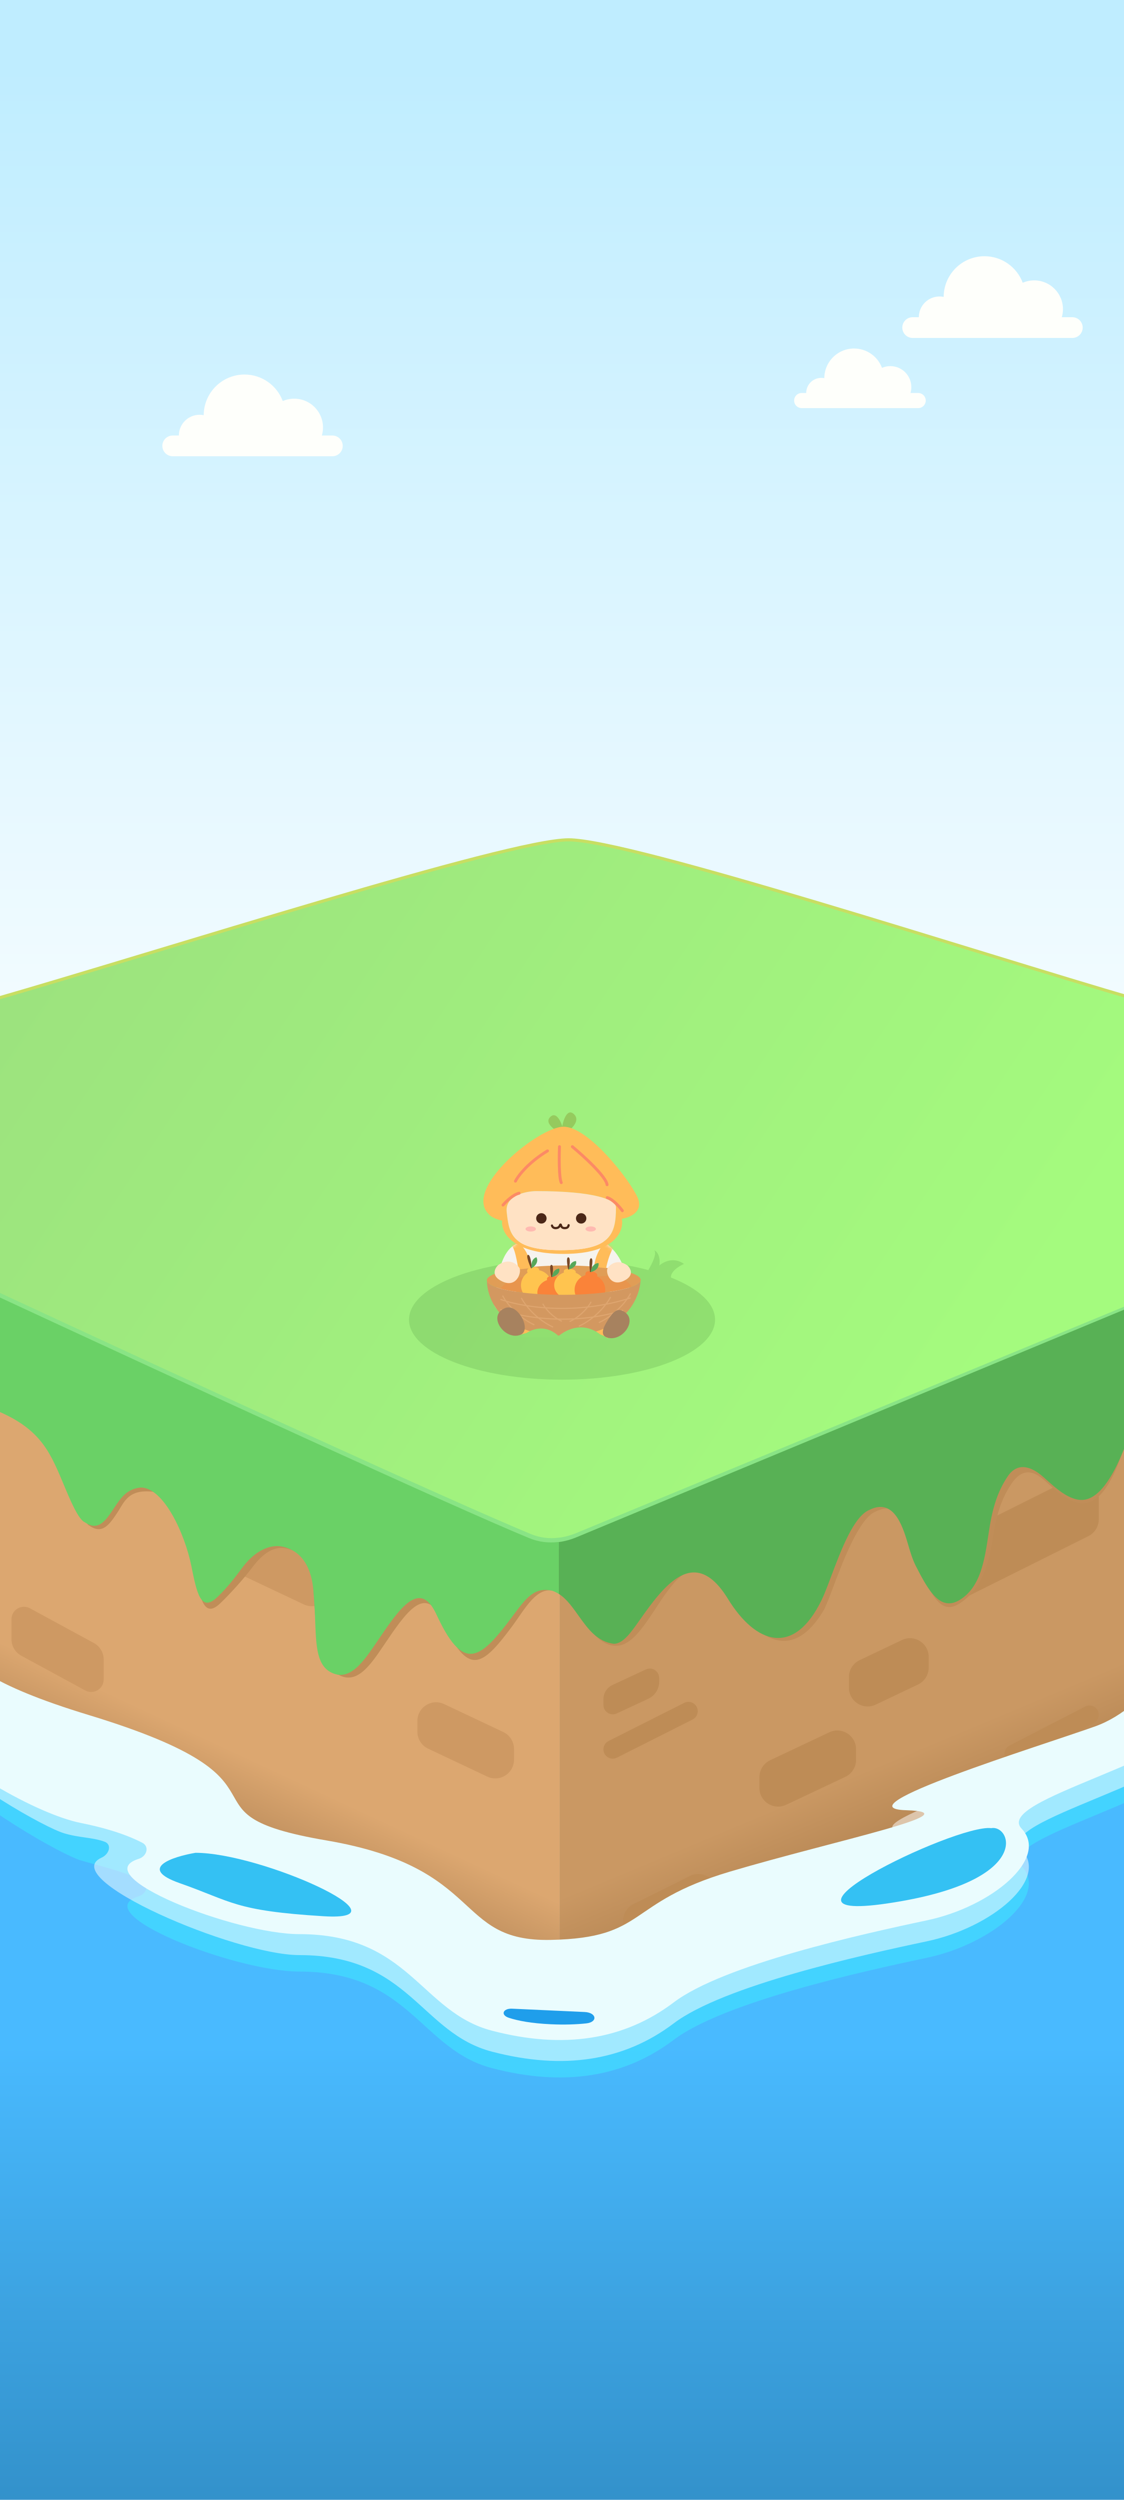 <svg width="360" height="800" viewBox="0 0 360 800" fill="none" xmlns="http://www.w3.org/2000/svg">
<g clip-path="url(#clip0_127_1466)">
<rect width="360" height="800" fill="url(#paint0_linear_127_1466)"/>
<rect y="507.612" width="360" height="376" fill="url(#paint1_linear_127_1466)"/>
<path fill-rule="evenodd" clip-rule="evenodd" d="M179.273 643.435V356.421C181.203 356.168 182.823 356.035 184.104 356.035C200.921 356.035 274.086 378.455 335.626 397.313C345.667 400.39 355.399 403.372 364.526 406.147V551.986L223.019 628.221L218.665 630.567L205.987 637.396C197.673 641.875 188.426 643.888 179.273 643.435Z" fill="url(#paint2_linear_127_1466)"/>
<path fill-rule="evenodd" clip-rule="evenodd" d="M-1 552.071V406.9C9.209 403.846 20.122 400.551 31.358 397.159C89.484 379.611 156.286 359.444 179.274 356.425V643.556C171.801 643.186 164.39 641.172 157.602 637.515L-1 552.071Z" fill="url(#paint3_linear_127_1466)"/>
<path d="M299.558 498.608C299.558 496.333 300.844 494.254 302.88 493.238L343.237 473.111C347.226 471.122 351.915 474.023 351.915 478.48V486.231C351.915 488.506 350.628 490.585 348.592 491.6L308.235 511.727C304.246 513.717 299.558 510.815 299.558 506.358V498.608Z" fill="#BE8C56"/>
<path d="M271.9 536.711C271.9 534.395 273.233 532.286 275.324 531.292L288.871 524.853C292.852 522.96 297.446 525.864 297.446 530.272V533.669C297.446 535.985 296.114 538.094 294.022 539.088L280.476 545.528C276.494 547.42 271.9 544.517 271.9 540.109V536.711Z" fill="#BE8C56"/>
<path d="M243.228 568.745C243.228 566.423 244.568 564.31 246.667 563.319L265.618 554.375C269.598 552.496 274.179 555.4 274.179 559.801V563.216C274.179 565.538 272.839 567.651 270.74 568.642L251.789 577.586C247.809 579.464 243.228 576.561 243.228 572.16V568.745Z" fill="#BE8C56"/>
<path d="M193.267 543.778C193.267 541.833 194.395 540.065 196.158 539.245L206.855 534.266C208.844 533.341 211.121 534.793 211.121 536.986V538.2C211.121 540.534 209.768 542.656 207.653 543.64L197.533 548.349C195.544 549.275 193.267 547.823 193.267 545.63V543.778Z" fill="#BE8C56"/>
<path d="M199.553 614.73C199.553 612.451 200.845 610.368 202.887 609.355L221.011 600.366C224.999 598.388 229.677 601.289 229.677 605.741V609.031C229.677 611.31 228.385 613.393 226.343 614.406L208.219 623.395C204.23 625.373 199.553 622.472 199.553 618.02V614.73Z" fill="#BE8C56"/>
<path d="M321.706 561.274C321.706 560.162 322.328 559.142 323.317 558.633L347.583 546.133C349.56 545.114 351.914 546.55 351.914 548.774C351.914 549.887 351.293 550.906 350.304 551.416L326.038 563.916C324.06 564.934 321.706 563.499 321.706 561.274Z" fill="#BE8C56"/>
<path d="M193.267 559.831C193.267 558.704 193.902 557.672 194.909 557.165L219.148 544.958C221.133 543.958 223.476 545.401 223.476 547.624C223.476 548.751 222.84 549.782 221.833 550.29L197.595 562.497C195.61 563.497 193.267 562.054 193.267 559.831Z" fill="#BE8C56"/>
<path d="M164.632 559.718C164.632 557.397 163.292 555.283 161.193 554.292L142.242 545.348C138.262 543.47 133.681 546.373 133.681 550.774V554.189C133.681 556.511 135.021 558.624 137.12 559.615L156.071 568.559C160.051 570.438 164.632 567.534 164.632 563.133V559.718Z" fill="#CE9963"/>
<path d="M105.854 504.606C105.854 502.284 104.515 500.171 102.415 499.18L83.464 490.236C79.484 488.358 74.903 491.261 74.903 495.662V499.077C74.903 501.399 76.243 503.512 78.342 504.503L97.293 513.447C101.273 515.326 105.854 512.422 105.854 508.021V504.606Z" fill="#CE9963"/>
<path d="M33.206 531.082C33.206 528.882 32.002 526.858 30.068 525.808L9.581 514.692C6.916 513.246 3.673 515.175 3.673 518.208V524.6C3.673 526.8 4.878 528.824 6.812 529.874L27.299 540.99C29.964 542.436 33.206 540.507 33.206 537.474V531.082Z" fill="#CE9963"/>
<path d="M182.11 268.767C162.666 268.767 52.26 304.245 -2.528 320L-3.402 420.304L180.125 504.49L363.652 425.922L364.526 320C313.144 305.096 201.974 268.767 182.11 268.767Z" fill="url(#paint4_linear_127_1466)" stroke="#C8DE62"/>
<path fill-rule="evenodd" clip-rule="evenodd" d="M-0.217 451.717L-0.727 416.514C64.511 446.866 145.273 484.105 170.011 494.369C172.989 495.605 176.039 495.963 179.073 495.595V495.61C179.14 495.601 179.207 495.593 179.273 495.584V510.074C178.701 509.712 178.094 509.398 177.444 509.141V509.126C171.795 507.717 168.249 514.776 164 520.5C154.176 533.734 149.987 536.339 141.805 519.129C141.572 518.638 141.342 518.155 141.115 517.682C136.053 507.16 129.74 516.475 123.471 525.723C123.309 525.963 123.147 526.203 122.984 526.443C118.64 532.869 114.377 539.175 108.532 536.033C101.895 534.448 101.298 522.51 100.64 512.755C100.546 511.372 100.452 509.981 100.345 508.601C99.855 502.325 98.394 497.131 91.911 495.595C87.813 494.624 84.24 496.976 80.5 502C78.324 504.923 73.712 510.101 70.5 513.141C65.409 517.958 64.174 511.807 62.5 503.46C60.469 493.341 60.739 478.442 49.756 477.505C41.116 476.204 39.845 480.661 37.667 483.949C35.165 487.726 32.854 491.214 28.669 488.269C26.654 487.487 27.686 482.311 25.693 477.505C25.266 476.474 24.869 475.516 24.514 474.699C20.593 465.686 17.235 457.221 -0.217 451.717Z" fill="#C08D58"/>
<path d="M365 416.932L184.938 491.278C182.981 492.086 180.994 492.631 179 492.873V492.858C175.864 493.238 172.713 492.868 169.636 491.591C144.047 480.968 60.034 442.551 -7.414 411.153" stroke="#89E485" stroke-width="1.5"/>
<path fill-rule="evenodd" clip-rule="evenodd" d="M-7 449.306V412C60.412 443.272 143.866 481.64 169.429 492.215C172.506 493.488 175.658 493.857 178.793 493.478V493.493C178.862 493.485 178.931 493.476 179 493.467V510.115C178.409 509.743 177.781 509.419 177.11 509.154V509.139C171.272 507.686 168.648 511.211 164.257 517.109C154.108 530.741 148.74 535.462 140.283 517.725C140.042 517.22 139.805 516.721 139.57 516.235C134.339 505.394 127.815 514.991 121.338 524.52C121.17 524.767 121.002 525.014 120.835 525.261C116.346 531.881 111.94 538.379 105.901 535.142C100.414 532.202 101.377 523.506 100.696 513.456C100.6 512.03 100.503 510.598 100.391 509.176C99.885 502.709 97.383 496.59 90.685 495.008C86.45 494.008 81.558 496.405 77.693 501.581C75.445 504.593 72.88 508.026 69.561 511.158C64.3 516.122 63.025 509.784 61.294 501.184C59.196 490.758 52.392 476.042 45.08 476.042C40.592 476.495 38.719 479.319 36.468 482.707C33.882 486.599 31.495 490.192 27.169 487.158C25.088 486.353 22.36 479.792 20.3 474.839C19.859 473.778 19.448 472.79 19.081 471.949C15.03 462.663 11.034 454.977 -7 449.306Z" fill="#6AD166"/>
<path fill-rule="evenodd" clip-rule="evenodd" d="M179.273 510.243V496.074C181.2 495.818 183.119 495.28 185.012 494.494L365.273 419.633L363.91 451.279C363.611 452.139 363.265 453.204 362.87 454.416C359.931 463.447 355.78 479.836 347.69 481.042C343.363 481.687 338.839 477.633 335.652 474.777C335.035 474.224 334.468 473.716 333.963 473.296C330.157 470.132 326.909 470.492 323.995 474.777C320.33 480.168 318.901 485.992 317.869 492.891C316.542 501.763 313.716 509.248 307.026 513.336C300.784 517.149 297.857 508.893 293.802 500.974C292.743 498.907 291.983 496.315 291.236 493.769C289.393 487.484 287.863 480.062 280.378 483.772C275.336 485.802 270.158 499.152 267.01 507.519C265.867 510.555 264.848 513.264 263.95 515.108C252.837 533.881 240.793 523.106 231.856 508.563C217.007 488.013 209.847 524.587 198.43 526.584C193.127 527.512 189.292 522.141 186.419 518.151C184.495 515.479 181.926 511.929 179.273 510.243Z" fill="#C08D58"/>
<path fill-rule="evenodd" clip-rule="evenodd" d="M179 510.1V493.502C180.926 493.247 182.846 492.708 184.738 491.922L365 417.061V449.39C364.702 450.249 364.355 451.314 363.96 452.526C361.021 461.557 355.427 478.745 347.337 479.951C343.01 480.596 338.486 476.543 335.299 473.686C334.682 473.134 334.115 472.626 333.61 472.205C329.804 469.041 325.707 468.134 322.794 472.42C319.129 477.81 317.7 483.635 316.668 490.534C315.34 499.405 314.065 507.933 307.374 512.021C301.133 515.834 297.363 509.041 293.307 501.122C292.248 499.055 291.489 496.463 290.742 493.917C288.899 487.632 285.982 479.479 278.497 483.188C273.455 485.218 269.374 496.064 266.226 504.431C265.083 507.467 264.064 510.177 263.166 512.021C254.281 530.257 242.08 526.212 233.143 511.67C222.458 494.284 212.707 507.327 204.714 518.703C202.057 522.484 199.544 526.061 196.563 526.061C191.249 525.336 188.372 521.342 185.499 517.351C183.575 514.68 181.652 511.786 179 510.1Z" fill="#58B155"/>
<g filter="url(#filter0_f_127_1466)">
<path d="M28.355 560.813C-35.317 541.462 -7.21 529.543 -1.592 527.67V525.075C-84.477 534.028 13.985 591.807 25.896 595.38C31.408 597.034 39.135 598.701 45.519 601.801C47.922 602.969 47.01 606.05 44.459 606.845C27.245 612.209 75.197 630.955 95.901 630.955C131.218 630.955 134.7 655.892 157.582 661.861C180.464 667.83 199.863 664.845 215.781 652.803C231.698 640.761 275.969 630.955 296.861 626.544C317.753 622.132 336.158 606.647 327.204 597.195C318.25 587.744 379.403 576.022 394.637 555.422C409.871 534.823 384.235 520.441 371.751 521.065C359.266 521.689 362.387 534.798 371.751 535.423C381.114 536.047 368.267 558.216 350.788 564.458C333.309 570.701 268.389 590.676 290.237 591.3C312.086 591.925 267.48 600.967 233.771 610.955C200.062 620.943 207.553 632.179 176.341 632.803C145.13 633.427 155.742 609.706 104.554 600.967C53.367 592.228 100.299 582.678 28.355 560.813Z" fill="#3FECFF" fill-opacity="0.5"/>
</g>
<g filter="url(#filter1_f_127_1466)">
<path d="M28.355 555.539C-35.317 536.188 -7.21 524.269 -1.592 522.396V519.801C-84.477 528.755 8.595 583.116 20.507 586.689C25.526 588.195 29.39 587.934 33.442 589.372C35.959 590.267 34.989 593.394 32.551 594.486C17.826 601.077 75.287 625.681 95.901 625.681C131.218 625.681 134.7 650.618 157.582 656.587C180.463 662.556 199.863 659.572 215.781 647.529C231.698 635.487 275.969 625.681 296.861 621.27C317.753 616.858 336.157 601.373 327.204 591.922C318.25 582.471 379.403 570.749 394.637 550.149C409.871 529.549 384.235 515.167 371.751 515.792C359.266 516.416 362.387 529.525 371.751 530.149C381.114 530.773 368.266 552.942 350.788 559.184C333.309 565.427 268.389 585.402 290.237 586.027C312.085 586.651 267.479 595.693 233.771 605.681C200.062 615.669 207.553 626.905 176.341 627.529C145.13 628.154 155.742 604.433 104.554 595.693C53.367 586.954 100.298 577.405 28.355 555.539Z" fill="white" fill-opacity="0.5"/>
</g>
<path d="M28.355 548.831C-35.317 529.48 -7.21 517.561 -1.592 515.688V513.093C-84.477 522.047 -1.592 577.908 25.896 583.399C31.548 584.528 39.227 586.451 45.574 589.727C47.948 590.953 47.01 594.068 44.459 594.863C27.245 600.227 75.197 618.973 95.901 618.973C131.218 618.973 134.7 643.91 157.582 649.879C180.464 655.848 199.863 652.864 215.781 640.821C231.698 628.779 275.969 618.973 296.861 614.562C317.753 610.15 336.158 594.665 327.204 585.214C318.25 575.763 379.403 564.041 394.637 543.441C409.871 522.841 384.235 508.459 371.751 509.084C359.266 509.708 362.387 522.817 371.751 523.441C381.114 524.065 368.267 546.234 350.788 552.476C333.309 558.719 268.389 578.694 290.237 579.319C312.086 579.943 267.48 588.985 233.771 598.973C200.062 608.961 207.553 620.197 176.341 620.821C145.13 621.446 155.742 597.725 104.554 588.985C53.367 580.246 100.299 570.697 28.355 548.831Z" fill="#EAFCFE"/>
<path d="M317.484 585.054C323.74 583.909 330.706 601.041 288.703 608.419C236.199 617.641 306.088 583.607 317.484 585.054Z" fill="#34C1F3"/>
<path d="M176.426 647.813C170.201 647.528 165.88 646.7 162.973 645.744C160.209 644.836 161.106 642.697 164.012 642.83L187.248 643.895C191.11 644.072 191.567 647.139 187.722 647.543C184.58 647.873 180.82 648.015 176.426 647.813Z" fill="#1F9EEB"/>
<path d="M57.542 602.653C43.949 597.887 55.261 594.194 62.617 592.944C83.801 592.944 132.347 615.01 103.661 613.245C74.974 611.48 74.533 608.611 57.542 602.653Z" fill="#34C1F3"/>
<path fill-rule="evenodd" clip-rule="evenodd" d="M207.644 406.462C208.988 404.203 210.48 401.055 209.515 400.09C210.248 400.368 211.608 401.743 211.183 405.019C212.422 403.856 215.733 402.122 219.07 404.488C217.493 405.177 214.753 406.903 214.893 408.835C223.629 412.303 229.021 417.068 229.021 422.326C229.021 432.932 207.078 441.53 180.011 441.53C152.943 441.53 131 432.932 131 422.326C131 411.719 152.943 403.121 180.011 403.121C190.261 403.121 199.777 404.354 207.644 406.462Z" fill="#65AA50" fill-opacity="0.3"/>
<path d="M176.22 357.465C173.934 359.751 179.163 362.356 179.163 362.555L180.833 362.833C182.742 361.654 186.027 358.761 183.895 356.63C181.764 354.498 180.462 358.287 180.078 360.447C179.554 358.691 178.049 355.635 176.22 357.465Z" fill="#95CA5E"/>
<path d="M181.305 425.539C172.466 425.539 167.779 426.666 166.54 427.229L166.953 421.685L193.127 420.535L194.667 428.338C193.583 427.482 190.143 425.539 181.305 425.539Z" fill="#FFBC59"/>
<path d="M158.981 412.522C160.051 401.06 163.92 398.116 166.924 397.571C172.22 396.169 183.617 393.408 191.313 396.41C197.549 398.843 200.53 405.67 200.377 409.485C201.293 409.719 203.432 416.494 198.544 416.727C194.633 416.914 194.674 412.756 195.183 410.653C184.949 411.043 164.603 412.242 165.091 413.924C165.702 416.027 164.175 422.802 160.051 419.764C156.751 417.335 157.963 413.924 158.981 412.522Z" fill="#F6F3EE"/>
<ellipse cx="180.561" cy="409.683" rx="24.633" ry="4.692" transform="rotate(-0.141 180.561 409.683)" fill="#E09D56"/>
<path fill-rule="evenodd" clip-rule="evenodd" d="M160.832 390.637C160.406 394.185 163.744 401.282 180.504 401.282C197.263 401.282 199.92 393.788 199.154 390.041C201.708 389.672 206.29 387.776 204.178 383.143C201.538 377.352 188.424 360.576 180.504 360.576C172.584 360.576 148.271 380.29 156.489 388.508C157.443 389.734 159.782 390.438 160.832 390.637ZM171.74 381.185C168.333 381.213 161.674 382.598 162.287 387.912C162.293 387.965 162.299 388.017 162.305 388.069C163.062 394.642 163.69 400.09 179.489 400.09C195.414 400.09 197.287 395.151 197.287 386.379C197.287 383.995 190.73 381.185 171.74 381.185Z" fill="#FFBC59"/>
<path d="M162.287 387.912C161.674 382.598 168.333 381.213 171.739 381.185C190.73 381.185 197.287 383.995 197.287 386.379C197.287 395.151 195.413 400.09 179.489 400.09C163.564 400.09 163.053 394.555 162.287 387.912Z" fill="#FFE2C4"/>
<circle cx="173.395" cy="389.914" r="1.549" fill="#4B2717" stroke="#4B2717" stroke-width="0.234"/>
<ellipse cx="169.988" cy="393.303" rx="1.666" ry="0.822" fill="#FFBAB1"/>
<ellipse cx="189.193" cy="393.303" rx="1.666" ry="0.822" fill="#FFBAB1"/>
<circle cx="186.141" cy="389.914" r="1.549" fill="#4B2717" stroke="#4B2717" stroke-width="0.234"/>
<path d="M176.792 392.208C176.957 392.909 177.665 393.026 177.879 393.026C179.415 393.026 179.265 391.891 179.525 391.891C179.786 391.891 179.525 393.026 180.884 393.026C181.937 393.026 182.046 392.427 182.121 392.101" stroke="#4B2717" stroke-width="0.703" stroke-linecap="round"/>
<mask id="mask0_127_1466" style="mask-type:alpha" maskUnits="userSpaceOnUse" x="158" y="395" width="43" height="19">
<path d="M158.981 412.522C160.051 401.06 163.92 398.116 166.924 397.571C172.22 396.169 183.617 393.408 191.313 396.41C197.549 398.843 200.53 405.67 200.377 409.485L195.183 410.653C184.949 411.043 164.603 412.242 165.091 413.924L158.981 412.522Z" fill="#F6F3EE"/>
</mask>
<g mask="url(#mask0_127_1466)">
<path d="M194.125 405.851L190.287 405.449C190.988 398.581 195.606 396.043 196.643 396.043L198.697 397.17C196.729 397.509 194.945 401.724 194.125 405.851Z" fill="#FFBC59"/>
<path d="M166.073 406.243L169.996 405.828C169.294 398.96 165.384 397.183 164.347 397.183L162.623 397.839C164.678 397.839 165.253 402.115 166.073 406.243Z" fill="#FFBC59"/>
</g>
<path d="M165.099 377.995C165.93 376.333 169.145 372.07 175.357 368.311" stroke="#FC8A65" stroke-width="0.934" stroke-linecap="round"/>
<path d="M179.192 366.969C179.065 370.133 179.001 376.864 179.768 378.474M183.315 366.969C186.894 369.941 194.13 376.538 194.437 379.145" stroke="#FC8A65" stroke-width="0.934" stroke-linecap="round" stroke-linejoin="round"/>
<path d="M161.111 385.64C162.023 384.562 164.328 382.297 166.254 381.859" stroke="#FC8A65" stroke-width="0.934" stroke-linecap="round" stroke-linejoin="round"/>
<path d="M199.33 387.45C198.506 386.304 196.388 383.863 194.502 383.274" stroke="#FC8A65" stroke-width="0.934" stroke-linecap="round" stroke-linejoin="round"/>
<path fill-rule="evenodd" clip-rule="evenodd" d="M202.258 411.786C198.127 413.303 189.927 414.349 180.484 414.372C172.128 414.393 164.743 413.608 160.286 412.39C161.677 410.455 165.078 408.272 172.081 408.346C175.656 408.384 178.452 408.439 180.785 408.485C186.095 408.59 189.011 408.647 193.273 408.346C197.722 408.031 201.324 409.737 202.258 411.786Z" fill="#FA8339" fill-opacity="0.3"/>
<path fill-rule="evenodd" clip-rule="evenodd" d="M168.994 407.284C168.7 406.733 168.661 405.93 170.085 405.617C171.809 405.238 172.731 405.737 172.667 406.511C174.546 406.863 176.125 408.301 176.561 410.285C177.143 412.933 175.468 415.552 172.819 416.134C170.171 416.716 167.552 415.041 166.97 412.393C166.527 410.378 167.39 408.381 168.994 407.284Z" fill="#FFC44F"/>
<path d="M169.123 401.586C168.199 401.759 170.056 405.832 170.072 405.903L170.301 405.853C170.217 404.373 169.862 401.447 169.123 401.586Z" fill="#774928"/>
<path d="M170.282 405.865C170.285 405.744 169.756 403.063 171.808 402.342C172.198 402.953 172.438 404.513 170.282 405.865Z" fill="#56A75A"/>
<path fill-rule="evenodd" clip-rule="evenodd" d="M175.233 409.661C175.07 409.129 175.213 408.43 176.67 408.448C178.436 408.469 179.222 409.083 178.986 409.736C180.737 410.417 181.952 411.972 181.931 413.766C181.902 416.161 179.68 418.076 176.969 418.044C174.257 418.011 172.082 416.043 172.111 413.648C172.133 411.826 173.424 410.282 175.233 409.661Z" fill="#FA8339"/>
<path d="M176.64 404.787C175.7 404.75 176.594 408.627 176.593 408.691L176.828 408.694C177.078 407.404 177.392 404.817 176.64 404.787Z" fill="#774928"/>
<path d="M176.806 408.7C176.837 408.597 176.925 406.185 179.086 405.977C179.329 406.581 179.212 407.971 176.806 408.7Z" fill="#56A75A"/>
<path fill-rule="evenodd" clip-rule="evenodd" d="M180.619 407.249C180.455 406.717 180.598 406.018 182.056 406.036C183.821 406.057 184.607 406.671 184.371 407.324C186.122 408.005 187.337 409.56 187.316 411.354C187.287 413.749 185.066 415.664 182.354 415.632C179.643 415.599 177.468 413.631 177.496 411.236C177.518 409.414 178.809 407.87 180.619 407.249Z" fill="#FFC44F"/>
<path d="M182.026 402.375C181.086 402.337 181.98 406.214 181.979 406.279L182.214 406.282C182.464 404.992 182.777 402.404 182.026 402.375Z" fill="#774928"/>
<path d="M182.193 406.288C182.223 406.185 182.311 403.773 184.472 403.565C184.715 404.169 184.598 405.559 182.193 406.288Z" fill="#56A75A"/>
<path fill-rule="evenodd" clip-rule="evenodd" d="M187.519 408.074C187.404 407.461 187.608 406.683 189.06 406.813C190.819 406.97 191.548 407.723 191.255 408.442C192.94 409.343 194.013 411.189 193.832 413.213C193.591 415.914 191.205 417.907 188.504 417.666C185.804 417.424 183.81 415.039 184.051 412.338C184.235 410.283 185.659 408.638 187.519 408.074Z" fill="#FA8339"/>
<path d="M189.355 402.679C188.421 402.566 188.967 407.009 188.961 407.082L189.195 407.103C189.559 405.666 190.101 402.769 189.355 402.679Z" fill="#774928"/>
<path d="M189.173 407.108C189.213 406.994 189.515 404.278 191.689 404.208C191.877 404.908 191.637 406.468 189.173 407.108Z" fill="#56A75A"/>
<path d="M160.804 410.068C157.143 408.305 158.487 405.831 159.617 404.814C163.074 402.434 165.577 404.5 166.396 405.831C167.074 407.356 165.379 412.271 160.804 410.068Z" fill="#FFE2C4"/>
<path d="M199.825 409.892C203.263 408.237 202 405.913 200.939 404.958C197.692 402.722 195.341 404.663 194.572 405.913C193.935 407.345 195.527 411.961 199.825 409.892Z" fill="#FFE2C4"/>
<path fill-rule="evenodd" clip-rule="evenodd" d="M205.161 409.871C204.487 412.348 193.738 414.342 180.572 414.374C167.306 414.407 156.484 412.436 155.948 409.935C156.065 415.443 159.979 427.474 180.934 427.474C199.292 427.474 204.773 416.163 205.161 409.871ZM205.179 409.459C205.181 409.393 205.182 409.329 205.183 409.265L205.123 409.266C205.148 409.329 205.167 409.394 205.179 409.459Z" fill="#D39860"/>
<path fill-rule="evenodd" clip-rule="evenodd" d="M196.819 420.303C195.414 421.473 193.758 422.586 191.862 423.464L191.702 423.119C193.288 422.385 194.703 421.483 195.941 420.522C194 420.991 192.079 421.357 190.191 421.635C188.836 422.736 187.255 423.778 185.46 424.609L185.301 424.265C186.846 423.549 188.23 422.674 189.445 421.74C187.63 421.986 185.847 422.151 184.11 422.247C183.61 422.558 183.079 422.849 182.517 423.11L182.357 422.765C182.68 422.616 182.992 422.456 183.294 422.288C181.96 422.346 180.656 422.365 179.386 422.35C179.596 422.462 179.811 422.57 180.032 422.673L179.872 423.017C179.425 422.81 178.999 422.581 178.596 422.336C176.654 422.292 174.798 422.17 173.051 421.993C174.276 422.938 175.673 423.824 177.235 424.548L177.076 424.892C175.28 424.061 173.7 423.019 172.344 421.917C170.322 421.691 168.456 421.392 166.78 421.056C168.07 422.083 169.56 423.051 171.242 423.829L171.082 424.174C169.12 423.265 167.415 422.105 165.979 420.89C163.583 420.376 161.623 419.793 160.218 419.263L160.353 418.907C161.607 419.381 163.313 419.898 165.383 420.369C163.926 419.054 162.78 417.708 161.963 416.574C161.315 416.384 160.733 416.194 160.221 416.009L160.35 415.651C160.732 415.789 161.153 415.93 161.612 416.072C161.262 415.553 160.99 415.093 160.799 414.721L161.137 414.548C161.368 414.997 161.722 415.581 162.195 416.246C163.811 416.715 165.826 417.184 168.162 417.574C167.534 416.732 167.075 415.99 166.792 415.44L167.13 415.266C167.439 415.867 167.968 416.708 168.707 417.662C170.416 417.933 172.286 418.16 174.288 418.315C174.015 417.926 173.808 417.583 173.67 417.315L174.008 417.141C174.168 417.452 174.428 417.872 174.783 418.351C178.794 418.634 183.316 418.625 188.122 418.1C188.609 417.47 188.957 416.914 189.162 416.516L189.5 416.69C189.318 417.043 189.031 417.51 188.641 418.042C190.379 417.839 192.153 417.569 193.951 417.22C194.627 416.332 195.114 415.55 195.406 414.983L195.744 415.157C195.481 415.667 195.067 416.343 194.507 417.11C196.561 416.695 198.646 416.176 200.747 415.539C201.221 414.873 201.576 414.288 201.807 413.838L202.145 414.011C201.954 414.382 201.684 414.841 201.335 415.358C201.529 415.297 201.723 415.235 201.918 415.172L202.035 415.534C201.683 415.648 201.332 415.758 200.981 415.865C200.147 417.021 198.973 418.397 197.475 419.737C198.163 419.55 198.853 419.35 199.545 419.137L199.657 419.499C198.708 419.793 197.762 420.06 196.819 420.303ZM196.641 419.956C194.655 420.464 192.686 420.862 190.751 421.165C192.164 419.946 193.306 418.68 194.165 417.566C196.208 417.165 198.282 416.664 200.373 416.047C199.467 417.243 198.217 418.634 196.641 419.956ZM190.032 421.274C188.236 421.535 186.47 421.716 184.747 421.828C186.288 420.76 187.487 419.52 188.323 418.46C190.048 418.268 191.809 418.01 193.596 417.675C192.687 418.808 191.495 420.075 190.032 421.274ZM183.991 421.873C185.613 420.848 186.887 419.605 187.788 418.518C183.232 418.992 178.937 419.007 175.094 418.753C175.918 419.779 177.132 420.987 178.707 421.959C180.407 421.995 182.174 421.972 183.991 421.873ZM171.813 421.473C169.739 421.223 167.838 420.898 166.152 420.539C164.642 419.251 163.44 417.905 162.561 416.745C164.201 417.199 166.204 417.645 168.5 418.014C169.349 419.095 170.457 420.306 171.813 421.473ZM177.979 421.94C176.055 421.879 174.22 421.742 172.498 421.552C171.099 420.404 169.948 419.195 169.056 418.101C170.756 418.359 172.608 418.574 174.584 418.718C175.344 419.714 176.484 420.92 177.979 421.94Z" fill="#DEA56F"/>
<path d="M166.962 427.922C168.984 425.835 174.28 422.914 179.288 427.922H166.962Z" fill="#90DF70"/>
<path d="M178.125 428.28C180.671 425.653 187.338 421.975 193.643 428.28H178.125Z" fill="#90DF70"/>
<path d="M199.04 419.375C205.075 421.656 199.384 429.864 194.294 427.994C192.204 427.226 193.158 424.88 194.598 422.609C195.806 420.704 197.188 418.675 199.04 419.375Z" fill="#A7825F"/>
<path d="M161.882 418.581C165.941 417.046 170.47 425.788 166.628 427.2C161.537 429.07 155.847 420.862 161.882 418.581Z" fill="#A7825F"/>
<path fill-rule="evenodd" clip-rule="evenodd" d="M300.924 108.155H315.316H331.235H343.449C345.282 108.155 346.768 106.669 346.768 104.836C346.768 103.003 345.282 101.517 343.449 101.517H340.084C340.322 100.7 340.449 99.835 340.449 98.941C340.449 93.853 336.324 89.728 331.235 89.728C329.931 89.728 328.69 89.999 327.565 90.488C325.706 85.529 320.923 82 315.316 82C308.116 82 302.275 87.818 302.238 95.01C301.814 94.924 301.374 94.879 300.924 94.879C297.258 94.879 294.286 97.851 294.286 101.517H292.311C290.478 101.517 288.992 103.003 288.992 104.836C288.992 106.669 290.478 108.155 292.311 108.155H300.924Z" fill="#FEFFFB"/>
<path fill-rule="evenodd" clip-rule="evenodd" d="M63.927 146.013H78.319H94.238H106.452C108.285 146.013 109.771 144.527 109.771 142.694C109.771 140.861 108.285 139.375 106.452 139.375H103.087C103.324 138.558 103.452 137.694 103.452 136.799C103.452 131.711 99.327 127.586 94.238 127.586C92.934 127.586 91.693 127.857 90.568 128.346C88.709 123.387 83.926 119.858 78.319 119.858C71.119 119.858 65.278 125.676 65.241 132.868C64.817 132.782 64.377 132.738 63.927 132.738C60.261 132.738 57.289 135.709 57.289 139.375H55.314C53.481 139.375 51.995 140.861 51.995 142.694C51.995 144.527 53.481 146.013 55.314 146.013H63.927Z" fill="#FEFFFB"/>
<path fill-rule="evenodd" clip-rule="evenodd" d="M273.588 130.611C273.576 130.612 273.564 130.612 273.552 130.612C273.54 130.612 273.528 130.612 273.516 130.611H263.083C263.073 130.612 263.063 130.612 263.053 130.612C263.043 130.612 263.033 130.612 263.023 130.611H256.769C255.432 130.611 254.348 129.527 254.348 128.19C254.348 126.853 255.432 125.769 256.769 125.769H258.21C258.21 123.094 260.378 120.926 263.053 120.926C263.381 120.926 263.702 120.959 264.012 121.021C264.039 115.775 268.3 111.53 273.552 111.53C277.643 111.53 281.133 114.105 282.489 117.722C283.309 117.366 284.215 117.168 285.166 117.168C288.879 117.168 291.888 120.177 291.888 123.89C291.888 124.542 291.795 125.173 291.622 125.769H294.077C295.414 125.769 296.498 126.853 296.498 128.19C296.498 129.527 295.414 130.611 294.077 130.611H285.179C285.175 130.611 285.171 130.611 285.166 130.611C285.162 130.611 285.158 130.611 285.154 130.611H273.588Z" fill="#FEFFFB"/>
</g>
<defs>
<filter id="filter0_f_127_1466" x="-49.482" y="506.046" width="463.815" height="173.796" filterUnits="userSpaceOnUse" color-interpolation-filters="sRGB">
<feFlood flood-opacity="0" result="BackgroundImageFix"/>
<feBlend mode="normal" in="SourceGraphic" in2="BackgroundImageFix" result="shape"/>
<feGaussianBlur stdDeviation="7.5" result="effect1_foregroundBlur_127_1466"/>
</filter>
<filter id="filter1_f_127_1466" x="-50.623" y="500.772" width="464.957" height="173.796" filterUnits="userSpaceOnUse" color-interpolation-filters="sRGB">
<feFlood flood-opacity="0" result="BackgroundImageFix"/>
<feBlend mode="normal" in="SourceGraphic" in2="BackgroundImageFix" result="shape"/>
<feGaussianBlur stdDeviation="7.5" result="effect1_foregroundBlur_127_1466"/>
</filter>
<linearGradient id="paint0_linear_127_1466" x1="180" y1="21.733" x2="180" y2="400" gradientUnits="userSpaceOnUse">
<stop stop-color="#BFEDFF"/>
<stop offset="1" stop-color="white"/>
</linearGradient>
<linearGradient id="paint1_linear_127_1466" x1="180" y1="654.612" x2="180" y2="883.612" gradientUnits="userSpaceOnUse">
<stop stop-color="#49BAFF"/>
<stop offset="1" stop-color="#267AAD"/>
</linearGradient>
<linearGradient id="paint2_linear_127_1466" x1="268.348" y1="570.223" x2="287.567" y2="616.155" gradientUnits="userSpaceOnUse">
<stop stop-color="#CA9863"/>
<stop offset="1" stop-color="#A27545"/>
</linearGradient>
<linearGradient id="paint3_linear_127_1466" x1="94.943" y1="569.735" x2="75.148" y2="612.22" gradientUnits="userSpaceOnUse">
<stop stop-color="#DCA770"/>
<stop offset="1" stop-color="#9F754A"/>
</linearGradient>
<linearGradient id="paint4_linear_127_1466" x1="36.807" y1="251" x2="316.681" y2="436.851" gradientUnits="userSpaceOnUse">
<stop stop-color="#9CE27E"/>
<stop offset="1" stop-color="#A4FB7E"/>
</linearGradient>
<clipPath id="clip0_127_1466">
<rect width="360" height="800" fill="white"/>
</clipPath>
</defs>
</svg>
